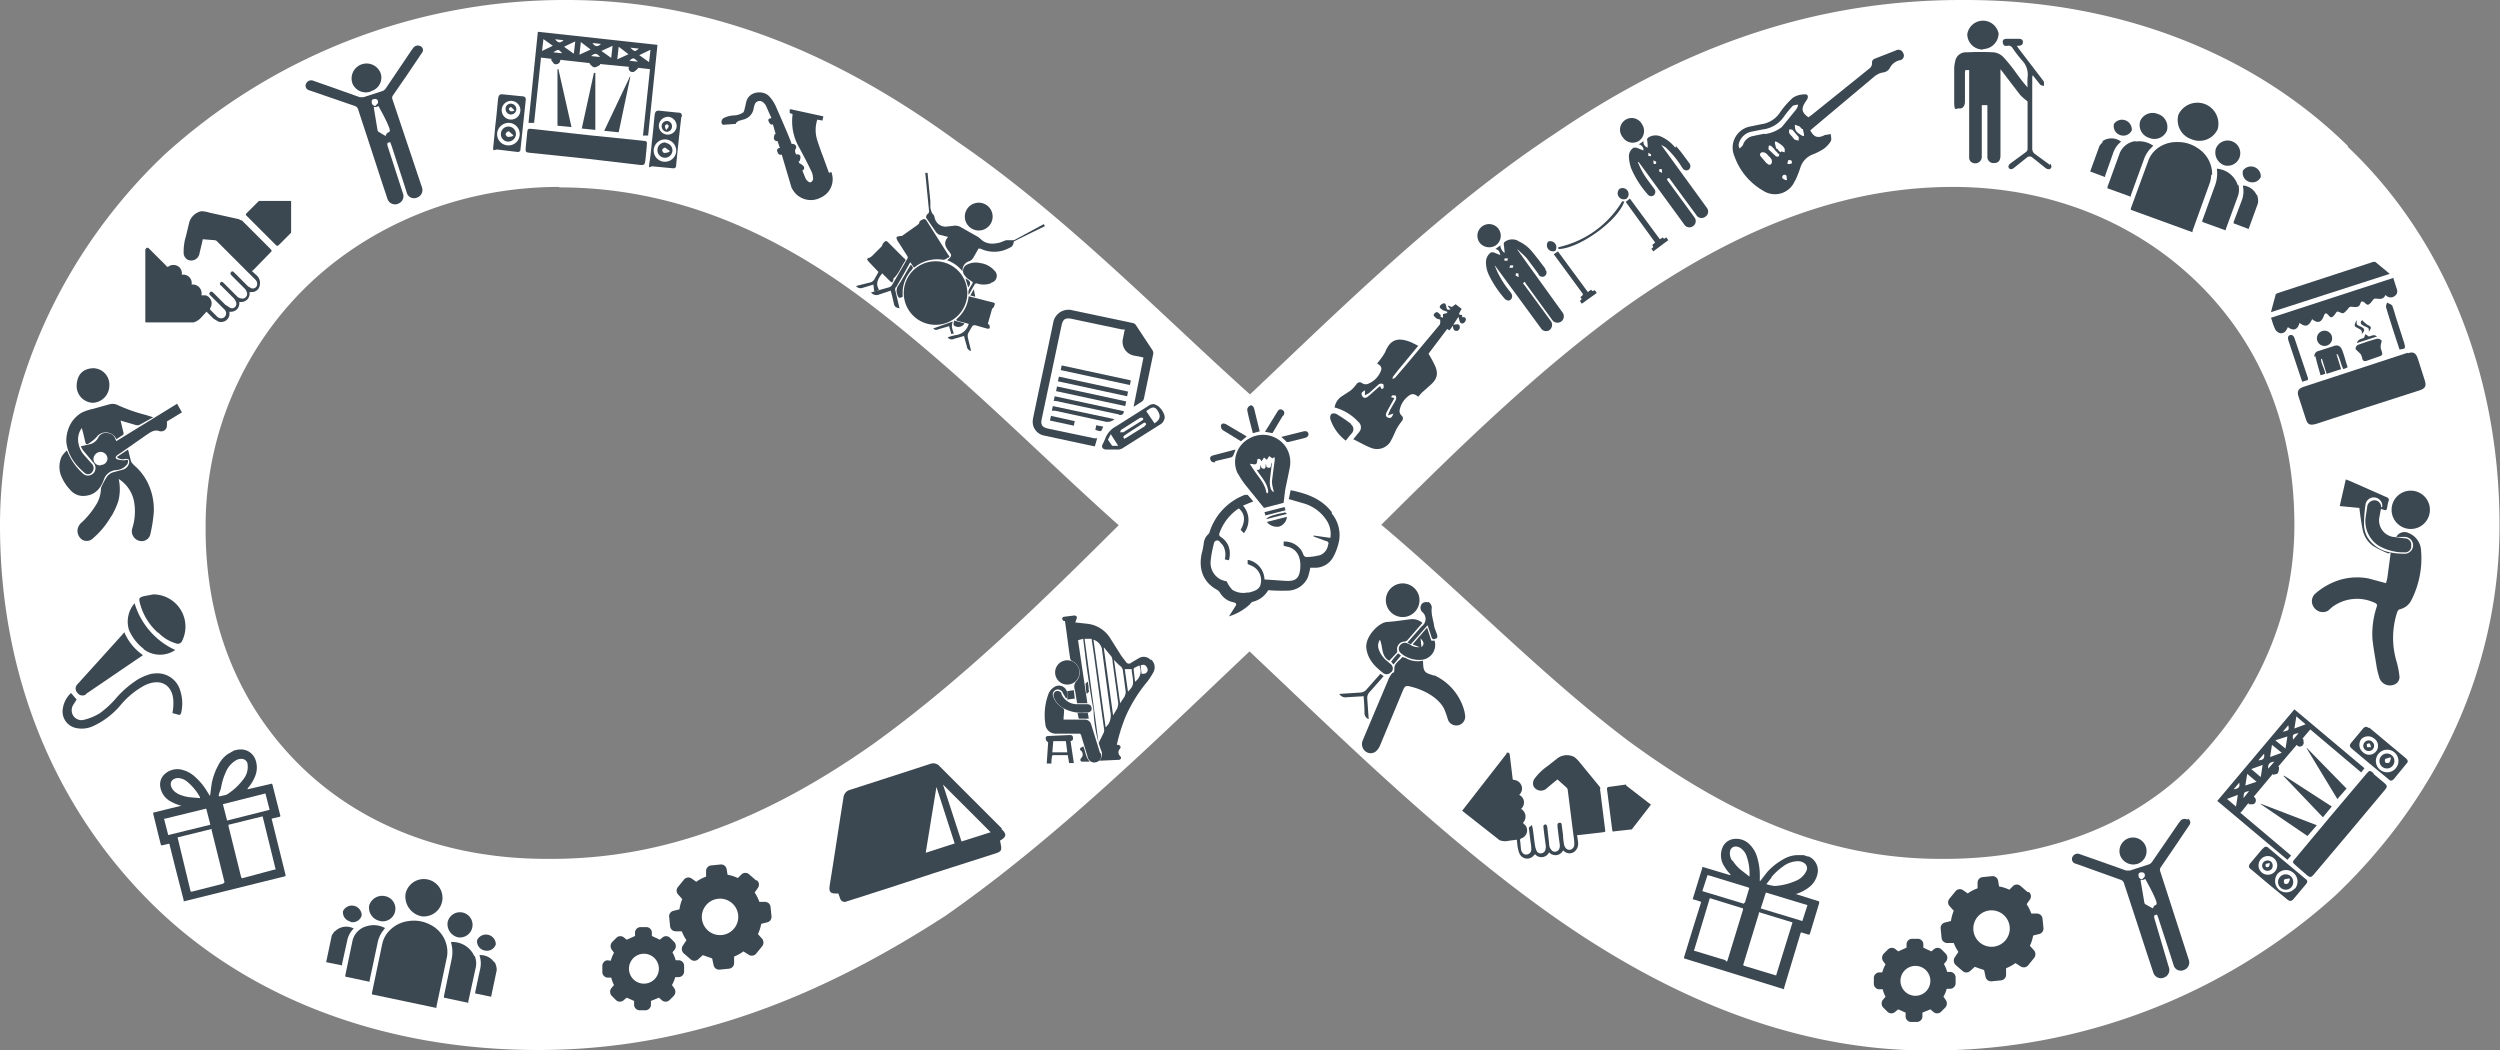 <svg xmlns="http://www.w3.org/2000/svg" xmlns:xlink="http://www.w3.org/1999/xlink" viewBox="0 0 535 224.7"><rect x="0" y="0" width="535" height="224.7" fill="#808080" stroke="none"/><defs><style>.cls-1{fill:none;}.cls-2{clip-path:url(#clip-path);}.cls-3{fill:#fff;}.cls-4{fill:#3b4751;}</style><clipPath id="clip-path" transform="translate(0 0)"><rect class="cls-1" width="535" height="224.7"/></clipPath></defs><title>infinity</title><g id="Слой_2" data-name="Слой 2"><g id="Слой_1-2" data-name="Слой 1"><g class="cls-2"><path class="cls-3" d="M119.7,40.1c25.5,0,47.5,10.4,66.9,25.3s35.2,31.3,52.8,47c-15.8,15.7-33.4,33.1-52.8,47-21.1,14.8-43.1,24.4-68.6,24.4H117c-21.1,0-39.6-7-52.8-20S44,133.3,44,113.2v-.9A71.6,71.6,0,0,1,65.1,61.8c13.2-13.1,32.6-21.8,54.6-21.8M415.3,183.8c-25.5,0-46.7-10.5-66.9-25.3-18.5-14-35.2-31.4-52.8-46.2,15.8-15.7,33.4-33.1,52.8-47,21.1-14.8,44-25.3,69.5-25.3,21.1,0,39.6,7.8,52.8,20.9S491,91.5,491,112.4c0,19.2-7.9,36.6-21.1,50.5s-32.6,20.9-53.7,20.9ZM502.5,31.3C482.2,11.3,453.2,0,420.6,0h-.9c-33.4,0-61.6,11.3-87.1,28.7-23.8,15.7-44.9,36.6-65.1,55.7-19.4-17.4-39.6-38.3-62.5-54C181.3,13.1,154,0,121.4,0A127.3,127.3,0,0,0,35.2,33.1C14.1,53.1,0,81.9,0,112.4c0,33.1,12.3,61,32.5,81s49.3,31.3,82.7,31.3,61.6-12.2,87.1-28.7c23.8-16.6,44.9-37.5,65.1-56.6,19.4,18.3,39.6,38.3,62.5,54.9s51,30.5,82.7,30.5h.9a128.9,128.9,0,0,0,86.2-33.1c22-20.9,35.2-48.8,35.2-79.3,0-33.1-12.3-61.9-32.5-81" transform="translate(0 0)"/><path class="cls-4" d="M71.7,199.2a6.5,6.5,0,0,0-.7,1l-1.2,5.7,3.4.7v-.3l1.1-5a5,5,0,0,1,1.2-2.4l.2-.2a3.4,3.4,0,0,0-4,.6" transform="translate(0 0)"/><path class="cls-4" d="M105.8,206a3.5,3.5,0,0,0-3.2-1.6h0a5.5,5.5,0,0,1,.1,3.2l-1,4.7v.3l3.4.7,1.2-5.7a3.6,3.6,0,0,0-.5-1.8" transform="translate(0 0)"/><path class="cls-4" d="M95.7,203a6.6,6.6,0,0,0-3.8-5.2,7.4,7.4,0,0,0-4.4-.7,6.8,6.8,0,0,0-3.9,1.8,5.8,5.8,0,0,0-1.8,3.1l-2.2,10.5v.3l13.8,2.9v-.3L95.6,205a5.9,5.9,0,0,0,.1-2" transform="translate(0 0)"/><path class="cls-4" d="M101.5,204.6a5.1,5.1,0,0,0-5-3h0a7.5,7.5,0,0,1,.1,3.9L95,213.2v.3l5.2,1.1v-.2l1.6-7.3a4.2,4.2,0,0,0-.2-2.5" transform="translate(0 0)"/><path class="cls-4" d="M78.5,198.2a4.2,4.2,0,0,0-3.1,3.3l-1.5,7.2v.3l5.2,1.1v-.3l1.7-8a6.4,6.4,0,0,1,1-2.4l.6-.8a5.1,5.1,0,0,0-3.9-.4" transform="translate(0 0)"/><path class="cls-4" d="M90.3,196.1a4,4,0,1,0-3.5-4.9,4.3,4.3,0,0,0,3.5,4.9" transform="translate(0 0)"/><path class="cls-4" d="M98.1,200.6a2.7,2.7,0,1,0-2.3-3.3,2.9,2.9,0,0,0,2.3,3.3" transform="translate(0 0)"/><path class="cls-4" d="M81.3,197.1a2.7,2.7,0,1,0,1.2-5.3,2.9,2.9,0,0,0-3.5,2,2.9,2.9,0,0,0,2.4,3.3" transform="translate(0 0)"/><path class="cls-4" d="M75,197.3a2,2,0,0,0,2.4-1.4,2.1,2.1,0,0,0-4-.9,2,2,0,0,0,1.6,2.2" transform="translate(0 0)"/><path class="cls-4" d="M103.7,203.4a2,2,0,0,0,2.4-1.3,2.1,2.1,0,0,0-4-.9,2,2,0,0,0,1.6,2.2" transform="translate(0 0)"/><path class="cls-4" d="M450.1,30.3a6.5,6.5,0,0,0-.8.9l-2,5.5,3.2,1.2v-.3l1.7-4.8a5,5,0,0,1,1.5-2.3l.2-.2a3.4,3.4,0,0,0-4.1,0" transform="translate(0 0)"/><path class="cls-4" d="M482.9,41.7a3.5,3.5,0,0,0-2.9-2,1.1,1.1,0,0,0,0,.2,5.5,5.5,0,0,1-.3,3.1L478,47.5v.3l3.2,1.2,2-5.5a3.6,3.6,0,0,0-.2-1.8" transform="translate(0 0)"/><path class="cls-4" d="M473.4,37.4a6.6,6.6,0,0,0-3.1-5.7,7.4,7.4,0,0,0-4.3-1.3,6.8,6.8,0,0,0-4.1,1.2,5.8,5.8,0,0,0-2.2,2.9l-3.7,10.1v.3l13.2,4.8v-.3l3.6-10a6,6,0,0,0,.4-2" transform="translate(0 0)"/><path class="cls-4" d="M478.9,39.7a5.1,5.1,0,0,0-4.5-3.6h0a7.5,7.5,0,0,1-.5,3.9l-2.6,7.2v.3l5,1.8v-.2l2.6-7.1a4.2,4.2,0,0,0,.1-2.5" transform="translate(0 0)"/><path class="cls-4" d="M457,30.2a4.2,4.2,0,0,0-3.5,2.9L451,40v.3l5,1.8v-.3l2.8-7.7a6.4,6.4,0,0,1,1.3-2.2l.7-.7a5.1,5.1,0,0,0-3.8-.9" transform="translate(0 0)"/><path class="cls-4" d="M469,29.8a4.3,4.3,0,0,0,5.6-2.2,4.5,4.5,0,0,0-8.4-3.1,4.3,4.3,0,0,0,2.8,5.3" transform="translate(0 0)"/><path class="cls-4" d="M476.1,35.4a2.7,2.7,0,1,0-1.9-3.6,2.9,2.9,0,0,0,1.9,3.6" transform="translate(0 0)"/><path class="cls-4" d="M459.9,29.5a2.9,2.9,0,0,0,3.8-1.5,2.9,2.9,0,0,0-1.9-3.6,2.9,2.9,0,0,0-3.8,1.5,2.9,2.9,0,0,0,1.9,3.6" transform="translate(0 0)"/><path class="cls-4" d="M453.7,28.9a2,2,0,0,0,2.5-1,2.1,2.1,0,0,0-3.8-1.4,2,2,0,0,0,1.3,2.4" transform="translate(0 0)"/><path class="cls-4" d="M481.3,38.9a2,2,0,0,0,2.5-1,2.1,2.1,0,0,0-3.8-1.4,2,2,0,0,0,1.3,2.4" transform="translate(0 0)"/><path class="cls-4" d="M461,193.8l-.3.6-1.6-.9a.5.5,0,0,1-.2-.3l-.8-4.7v-.2h.5l.5-.2c.8,1.5,1.6,2.9,2.2,4.4s-.2,1-.4,1.5m-2.8-7.3c.5-.1.9.1.9.6s-.3.5-.5.8-.8-.3-.8-.4-.3-.9.4-1m10-11.3a1.2,1.2,0,0,0-1.6.4l-.3.4-5.7,8.3a1.5,1.5,0,0,1-.7.5l-4,1.3h-.8l-5.9-2.1-4-1.4a1.2,1.2,0,0,0-1.6.6,1,1,0,0,0,.6,1.4l.6.2,9.2,3.3a1.1,1.1,0,0,1,.6.6l2.2,6.7,3,9.2,1.1,3.3a1.7,1.7,0,0,0,2.5,1,1.7,1.7,0,0,0,.8-2.2L461,196.4v-.5l.6-.2.3.8,2.8,8.6.5,1.6a1.6,1.6,0,0,0,2.1.9,1.7,1.7,0,0,0,1.1-2.2l-6.1-18.9a.9.9,0,0,1,.1-.9l2.8-4.1,3.3-4.9a.9.9,0,0,0-.3-1.4" transform="translate(0 0)"/><path class="cls-4" d="M457.6,184.8a2.9,2.9,0,1,0-3.9-1.8,3,3,0,0,0,3.9,1.8" transform="translate(0 0)"/><path class="cls-4" d="M82.8,28.5l-.3.6-1.5-.9a.5.5,0,0,1-.2-.3L80,23.1v-.2h.5l.5-.2c.8,1.5,1.6,2.9,2.2,4.4s-.2,1-.4,1.5M80,21.2c.5-.1.9.1.9.6s-.3.5-.5.8-.8-.3-.8-.4-.3-.9.4-1M90,9.9a1.2,1.2,0,0,0-1.6.4l-.3.4L82.5,19a1.5,1.5,0,0,1-.7.5l-4,1.3h-.8l-5.9-2.1-4-1.4a1.2,1.2,0,0,0-1.6.6,1,1,0,0,0,.6,1.4l.6.2L76,22.7a1.1,1.1,0,0,1,.6.6L78.8,30l3,9.2,1.1,3.3a1.7,1.7,0,0,0,2.5,1,1.7,1.7,0,0,0,.8-2.2L82.9,31.1v-.5l.6-.2.3.8,2.8,8.6.5,1.6a1.6,1.6,0,0,0,2.1.9,1.7,1.7,0,0,0,1.1-2.2L84,21.3a.9.9,0,0,1,.1-.9L87,16.2l3.3-4.9A.9.9,0,0,0,90,9.9" transform="translate(0 0)"/><path class="cls-4" d="M79.4,19.5a3,3,0,0,0,2.1-3.7,3.2,3.2,0,0,0-6.1,2,3.1,3.1,0,0,0,3.9,1.8" transform="translate(0 0)"/><path class="cls-4" d="M154.4,200.1a3.9,3.9,0,0,1-4.2-3.6,3.9,3.9,0,1,1,4.2,3.6m7.4-11.7-1.5-1.3a1.2,1.2,0,0,0-1.6,0l-.8.8a8.5,8.5,0,0,0-2.2-.7l-.2-1.2a1.2,1.2,0,0,0-1.3-1l-2,.2a1.2,1.2,0,0,0-1.1,1.2v1.2a8.6,8.6,0,0,0-2.1,1.1l-1-.7a1.2,1.2,0,0,0-1.6.2l-1.3,1.6a1.2,1.2,0,0,0,0,1.6l.9,1a9.4,9.4,0,0,0-.6,2.2l-1.2.3a1.2,1.2,0,0,0-1,1.3l.2,2a1.2,1.2,0,0,0,1.2,1.1h1.3a9.2,9.2,0,0,0,1,1.9l-.8,1.2a1.3,1.3,0,0,0,.2,1.6l1.5,1.3a1.2,1.2,0,0,0,1.6,0l1-.9,2,.7.3,1.4a1.2,1.2,0,0,0,1.3,1l2-.2a1.2,1.2,0,0,0,1.1-1.2v-1.4a9,9,0,0,0,2-1.1l1.1.7a1.2,1.2,0,0,0,1.6-.2l1.3-1.6a1.3,1.3,0,0,0,0-1.6l-.9-1a9,9,0,0,0,.7-2.2l1.2-.3a1.2,1.2,0,0,0,1-1.3l-.2-2a1.2,1.2,0,0,0-1.2-1.1h-1.2a9,9,0,0,0-1-2l.7-1a1.2,1.2,0,0,0-.2-1.6" transform="translate(0 0)"/><path class="cls-4" d="M137.8,204.1a3.2,3.2,0,1,1-3.2,3.2,3.2,3.2,0,0,1,3.2-3.2m-7.8,1.4a1.2,1.2,0,0,0-1.1,1.2V208a1.2,1.2,0,0,0,1,1.2h.9a7.2,7.2,0,0,0,.6,1.6l-.6.7a1.3,1.3,0,0,0,.1,1.6l.9.9a1.2,1.2,0,0,0,1.6.1l.7-.6,1.6.7v.9a1.2,1.2,0,0,0,1.2,1.1h1.2a1.2,1.2,0,0,0,1.2-1.1v-.9l1.7-.7.7.6a1.2,1.2,0,0,0,1.6-.1l.9-.9a1.3,1.3,0,0,0,.1-1.6l-.5-.7a7.3,7.3,0,0,0,.7-1.7h.8a1.2,1.2,0,0,0,1.1-1.2v-1.2a1.2,1.2,0,0,0-1-1.2h-.8a7.5,7.5,0,0,0-.7-1.7l.5-.6a1.3,1.3,0,0,0-.1-1.6l-.9-.9a1.2,1.2,0,0,0-1.6-.1l-.6.5-1.7-.8v-.8a1.2,1.2,0,0,0-1.2-1.1h-1.2a1.2,1.2,0,0,0-1.2,1.1v.8l-1.8.8-.6-.5a1.2,1.2,0,0,0-1.6.1l-.9.9a1.3,1.3,0,0,0-.1,1.6l.5.7a7.2,7.2,0,0,0-.7,1.7Z" transform="translate(0 0)"/><path class="cls-4" d="M426.5,202.6a3.9,3.9,0,0,1-4.2-3.6,3.9,3.9,0,1,1,4.2,3.6m7.4-11.7-1.5-1.3a1.2,1.2,0,0,0-1.6,0l-.8.8a8.5,8.5,0,0,0-2.2-.7l-.2-1.2a1.2,1.2,0,0,0-1.3-1l-2,.2a1.2,1.2,0,0,0-1.1,1.2v1.2a8.6,8.6,0,0,0-2.1,1.1l-1-.7a1.2,1.2,0,0,0-1.6.2l-1.3,1.6a1.2,1.2,0,0,0,0,1.6l.9,1a9.4,9.4,0,0,0-.6,2.2l-1.2.3a1.2,1.2,0,0,0-1,1.3l.2,2a1.2,1.2,0,0,0,1.2,1.1h1.4a9.2,9.2,0,0,0,1,1.9l-.8,1.2a1.3,1.3,0,0,0,.2,1.6l1.5,1.3a1.2,1.2,0,0,0,1.6,0l1-.9,2,.7.3,1.4a1.2,1.2,0,0,0,1.3,1l2-.2a1.2,1.2,0,0,0,1.1-1.2v-1.4a9,9,0,0,0,2-1.1l1.1.7a1.2,1.2,0,0,0,1.6-.2l1.3-1.6a1.3,1.3,0,0,0,0-1.6l-.9-1a9,9,0,0,0,.7-2.2l1.2-.3a1.2,1.2,0,0,0,1-1.3l-.2-2a1.2,1.2,0,0,0-1.2-1.1h-1.2a9,9,0,0,0-1-2l.7-1a1.2,1.2,0,0,0-.2-1.6" transform="translate(0 0)"/><path class="cls-4" d="M409.9,206.7a3.2,3.2,0,1,1-3.2,3.2,3.2,3.2,0,0,1,3.2-3.2m-7.8,1.4a1.2,1.2,0,0,0-1.1,1.2v1.2a1.2,1.2,0,0,0,1,1.2h.9a7.2,7.2,0,0,0,.6,1.6l-.6.7a1.3,1.3,0,0,0,.1,1.6l.9.9a1.2,1.2,0,0,0,1.6.1l.7-.6,1.6.7v.9a1.2,1.2,0,0,0,1.2,1.1h1.2a1.2,1.2,0,0,0,1.2-1.1v-.9l1.7-.7.7.6a1.2,1.2,0,0,0,1.6-.1l.9-.9a1.3,1.3,0,0,0,.1-1.6l-.5-.7a7.3,7.3,0,0,0,.7-1.7h.8a1.2,1.2,0,0,0,1.1-1.2v-1.2a1.2,1.2,0,0,0-1-1.2h-.8a7.5,7.5,0,0,0-.7-1.7l.5-.6a1.3,1.3,0,0,0-.1-1.6l-.9-.9a1.2,1.2,0,0,0-1.6-.1l-.6.5-1.7-.8V202a1.2,1.2,0,0,0-1.2-1.1h-1.2a1.2,1.2,0,0,0-1.2,1.1v.8l-1.8.8-.6-.5a1.2,1.2,0,0,0-1.6.1l-.9.9a1.3,1.3,0,0,0-.1,1.6l.5.7a7.2,7.2,0,0,0-.7,1.7Z" transform="translate(0 0)"/><path class="cls-4" d="M285,109.6c-2.2-2.9-5.4-4-8.8-4.7l-.4,1.9,3.1.9a8.7,8.7,0,0,1,5.2,4,5.3,5.3,0,0,1,.6,3.4l-3.6-.5v.2l2.7,1a.5.5,0,0,1,.4.8,2.7,2.7,0,0,1-1.7,2.2,13.3,13.3,0,0,1-2.6.4c-.6.1-.9-.2-1.1-.8a3.7,3.7,0,0,0-1-1.4,4.2,4.2,0,0,0-3.1-1.1v.9l1.2.3c2.1.7,2.6,2.9,2.3,5s-1.5,2.3-3.2,2.2l-4.4-.3a4.4,4.4,0,0,0-3.6-4.2v.9l.9.4a3.4,3.4,0,0,1,1.9,3.8c-.2,1.3-1.4,1.6-2.5,1.9h-.4a4.3,4.3,0,0,1-3.2-.6,7,7,0,0,1-1.2-1.8,5.3,5.3,0,0,1-1.3-.4,4,4,0,0,1-2.1-4.1c.1-1.2.4-2.5.7-3.7a.7.7,0,0,1,1.1-.4l.8.9a3.9,3.9,0,0,1,.4,3l.9.2c.5-2.1,0-3.9-1.9-5.1a.6.6,0,0,1-.2-.5,10.5,10.5,0,0,1,4.2-5.5c1.3,1.1,1.5,2.6.4,4.6l.3.3.4.4a4.6,4.6,0,0,0-.2-5.9l2.2-.9-1.2-1.4h-.6a12.6,12.6,0,0,0-7.5,7.8,1.4,1.4,0,0,1-.3.6,3,3,0,0,0-1,2c-.1.7-.2,1.3-.4,2-.8,3.5.3,6.4,3.4,8l.4.4a4.3,4.3,0,0,0,3,2.2c.5.1.7.4.4.8l-1.4,2.2a11.5,11.5,0,0,0,4.5-2.6,1.6,1.6,0,0,1,.5-.5,5.2,5.2,0,0,0,3.4-2.5,38.9,38.9,0,0,0,4,.1,4.8,4.8,0,0,0,4.5-2.9,15.3,15.3,0,0,0,.5-2h1.2a4.4,4.4,0,0,0,3.6-2.1,11.9,11.9,0,0,0,1.4-3.9,7.2,7.2,0,0,0-1.6-5.6" transform="translate(0 0)"/><path class="cls-4" d="M267.6,99.3h.4c.4.1.9.2,1-.4s0-.7.4-.7.4.4.6.5l.5-.8.6.5.5-.8.7.5.4-.3a1.7,1.7,0,0,1,.1.6c-.2,1.5-.4,3-.6,4.6a5.5,5.5,0,0,0,.2,1.4l.2.9c-.7-.2-1-1.5-.8-3l.4-3.3c-.4.4,0,1.2-.7,1.1s-.4-.4-.6-.7.2,1-.5.9-.4-.4-.6-.7.2,1.3-.9.9c1,1.6,2.4,2.9,2.5,4.8l-.2.3-.2-.2c-.3-1.9-1.6-3.2-2.6-4.7l-.8-1.2a1.2,1.2,0,0,1-.1-.4m-2.6,2.2a16.9,16.9,0,0,0,1.8,2.7l3.8,4.7,4.2-1.1c.1-.9.2-1.7.3-2.5s.7-3.3,1-5a6,6,0,0,0-.8-4.4,5.9,5.9,0,0,0-7.8-1.9,5.7,5.7,0,0,0-2.5,7.6" transform="translate(0 0)"/><path class="cls-4" d="M269.6,92.4l-1.2-4.9c-.1-.4-.4-.9-.9-.7a1.1,1.1,0,0,0-.6.9c.3,1.7.8,3.3,1.2,5l1.5-.4" transform="translate(0 0)"/><path class="cls-4" d="M274.6,89c.3-.4.4-1-.2-1.3s-.9.1-1.1.5l-1.9,3.1-.7,1.1,1.6.3,2.2-3.7" transform="translate(0 0)"/><path class="cls-4" d="M265.6,94.4l1.2-1-4.4-2.6c-.4-.2-.9-.3-1.1.2a1.2,1.2,0,0,0,.3,1l3.9,2.4" transform="translate(0 0)"/><path class="cls-4" d="M275.3,94.6h.4l3.6-.9c.4-.1.8-.4.7-.9s-.6-.6-1-.5l-4.8,1.2,1.1,1" transform="translate(0 0)"/><path class="cls-4" d="M260,98.7l3.4-.8a.9.9,0,0,0,.5-.4,13.9,13.9,0,0,0,.5-1.3l-4.6,1.2c-.4.1-1,.3-.8.9s.6.7,1.1.6" transform="translate(0 0)"/><path class="cls-4" d="M273.7,112.7a2.4,2.4,0,0,0,1.7-2.1l-4.3,1.1a2.8,2.8,0,0,0,2.6,1" transform="translate(0 0)"/><path class="cls-4" d="M274.9,108.5l-4.3,1.1.2.7,4.3-1.1-.2-.7" transform="translate(0 0)"/><path class="cls-4" d="M274.9,109.7c-1.9.3-3.8.9-3.9,1.4l4.3-1.1v-.2l-.5-.2" transform="translate(0 0)"/><path class="cls-4" d="M28.6,99.4a1.5,1.5,0,0,1-.6-.8l-.6-2.4L25,97.8a1.8,1.8,0,0,0,1.8.4c.2,0,.6,0,.7.1a1.3,1.3,0,0,1,.1.9,1.9,1.9,0,0,1-1.3,1.3l-2.2.6a2.7,2.7,0,0,0-1.2.9,17.2,17.2,0,0,0-1.2,2.2,1.4,1.4,0,0,0-.1.5,7,7,0,0,1-.9,3.1,18.5,18.5,0,0,1-3.1,3.9,2.6,2.6,0,0,0-1,1.6,2.3,2.3,0,0,0,1,2.2,1.9,1.9,0,0,0,2.3-.3,17.9,17.9,0,0,0,3.7-4.4l.4-.6a16.7,16.7,0,0,0,1.3-2.9,10.1,10.1,0,0,0,.1-4.8,7.3,7.3,0,0,1,3.3,4.9,12,12,0,0,1-.4,5.7,2.1,2.1,0,0,0,1.4,2.6,1.9,1.9,0,0,0,2.5-1.5,31.6,31.6,0,0,0,.7-4.5,12.9,12.9,0,0,0-1.2-6.2,11.6,11.6,0,0,0-3.2-4.1" transform="translate(0 0)"/><path class="cls-4" d="M21.5,99.6a1.4,1.4,0,0,1-1.5-1.4,1.6,1.6,0,0,1,1.5-1.5A1.5,1.5,0,0,1,23,98.1a1.4,1.4,0,0,1-1.4,1.4M38.9,88.2l-1-1.8-13,8-.2-.4a1.8,1.8,0,0,0-1.6-1.3,1.8,1.8,0,0,0-2,.8A2.9,2.9,0,0,1,19.5,95l-2.2.5a4.9,4.9,0,0,0,.5.9l2.1,2.5a1.7,1.7,0,0,1,.5,1.6,1.6,1.6,0,0,1-2.7.8,12.9,12.9,0,0,1-3.2-4.5l-.2-.4a6.8,6.8,0,0,0-1.1,1.3,5.3,5.3,0,0,0-.2,3.9,9.4,9.4,0,0,0,2,3.2,3.6,3.6,0,0,0,3.3,1.3c2-.2,3.2-1.5,3.9-3.4a3,3,0,0,1,2.6-2.1,3.2,3.2,0,0,0,2.3-1.1,1.2,1.2,0,0,0,.3-.9c-.1-.4-.5-.1-.8-.1a4.9,4.9,0,0,1-1.5-.2c-.5-.2-.4-.6,0-.9l.9-.6,5.3-3.7c.9-.6,1.8-1.3,2.9-.8h.2a1.2,1.2,0,0,0,1.3-1,4.8,4.8,0,0,0,0-1.1l3.3-2" transform="translate(0 0)"/><path class="cls-4" d="M18.1,101.2a1.1,1.1,0,0,0,1.7-.3,1.3,1.3,0,0,0-.2-1.7l-1.5-1.7a5.1,5.1,0,0,1-1.3-2.6,4.1,4.1,0,0,1,.7-3.3c.3,1,.5,1.9.7,2.8s.4.7.8.5a8.3,8.3,0,0,0,1.7-1.4,2.4,2.4,0,0,1,2.8-.8,2.4,2.4,0,0,1,1.4,1.3l1.2-.8a.5.5,0,0,0,.3-.7c-.2-.8-.4-1.7-.6-2.5l3.4,1h.5l3.1-1.7-1.6-.5A35,35,0,0,1,25,86.6a2.5,2.5,0,0,0-1.5-.1l-3.6,1a10.1,10.1,0,0,0-2.4.8,6.5,6.5,0,0,0-3,3.9,7,7,0,0,0-.3,2.4c.3,2.8,1.9,4.9,3.9,6.6" transform="translate(0 0)"/><path class="cls-4" d="M19.8,86.2a3.7,3.7,0,0,0,3.6-3.7,3.5,3.5,0,0,0-3.5-3.7c-2.2.1-3.4,1.4-3.5,3.7a3.6,3.6,0,0,0,3.5,3.7" transform="translate(0 0)"/><path class="cls-4" d="M495.4,127.1a14.5,14.5,0,0,1,5-2.9,12.9,12.9,0,0,1,6.5-.4l3.7,1a8.6,8.6,0,0,0,.3-1.2c.2-1.5.4-3,.6-4.5s-.1-.5-.5-.7a20,20,0,0,1-3.2-1.6,5.6,5.6,0,0,1-2.2-3.5c-.3-1.5-.5-3-.7-4.6l-4.2-.4,1.3-5.7.8.3,7.7,3.4c.6.2.9.5.6,1.1a5,5,0,0,0-.2,1c-.2.9-.2.9-1.1.6s0-.4,0-.6a1.8,1.8,0,0,0-3.6-.3,27.8,27.8,0,0,0-.3,3.8,5.8,5.8,0,0,0,.7,3,7,7,0,0,0,4.4,3.2,15.5,15.5,0,0,0,3.7.4,1.8,1.8,0,0,0-.2-3.6h-1.7a2,2,0,0,1,2.7-.8,4.2,4.2,0,0,1,2.6,3.6,19.7,19.7,0,0,1-2,10.6,3.7,3.7,0,0,1-2.6,2.1,1,1,0,0,0-.5.6,17.7,17.7,0,0,0-.1,10.7,18.8,18.8,0,0,1,.6,3.2,1.8,1.8,0,0,1-.6,1.3,2.4,2.4,0,0,1-3.7-1.1,20.6,20.6,0,0,1-.6-2.4c-.3-2-.7-4-.9-6a18.6,18.6,0,0,1,.9-6.8c.1-.3.2-.5-.2-.8a8.9,8.9,0,0,0-9.3.8l-.9.8a2.3,2.3,0,0,1-3-.7,2.2,2.2,0,0,1,.2-2.9" transform="translate(0 0)"/><path class="cls-4" d="M511.8,109.1a4.1,4.1,0,1,1,4.1,4.1,4.1,4.1,0,0,1-4.1-4.1" transform="translate(0 0)"/><path class="cls-4" d="M512.2,114.9l2.4.3a1.4,1.4,0,0,1,1.4,1.6,1.3,1.3,0,0,1-1.5,1.4,8.5,8.5,0,0,1-2.2-.2,10.6,10.6,0,0,1-3.4-1.3,6.3,6.3,0,0,1-2.7-5.6c.1-.9.3-1.9.4-2.8a1.6,1.6,0,0,1,1.9-1.2,1.5,1.5,0,0,1,1,1.9c-.1.5-.2,1.1-.3,1.6a3.6,3.6,0,0,0,2.9,4.3" transform="translate(0 0)"/><path class="cls-4" d="M342.5,168.8a1.3,1.3,0,0,0-.3-.6l-4.1-5a6.5,6.5,0,0,0-1.2-1.2,3.4,3.4,0,0,0-3.5.2l-2.3,1.8a11.5,11.5,0,0,0-2.6,2.5,1.7,1.7,0,0,0-.3,1.8,1.8,1.8,0,0,0,2.8.4l1.3-1.1,1-.8,1.9,1.7a.8.8,0,0,1,.3.6l1.2,9.5c.1.6.2,1.3.2,2a1.2,1.2,0,0,1-.7,1.2,1,1,0,0,1-1.2-.4,1.7,1.7,0,0,1-.3-.7c-.1-.6-.2-1.3-.2-1.9l-.3-2.3c0-.4-.3-.5-.6-.4s-.3.3-.3.6.3,2.7.5,4.1a1.9,1.9,0,0,1-.1.8,1,1,0,0,1-1.5.5,2.1,2.1,0,0,1-.6-.9,3.5,3.5,0,0,1-.1-.8l-.4-3.5c-.1-.4-.3-.6-.6-.4s-.2.3-.2.5.3,2.6.5,4a2.4,2.4,0,0,1-.1.9,1,1,0,0,1-.8.7.9.9,0,0,1-1-.4,4.2,4.2,0,0,1-.4-1.2c-.2-1.2-.3-2.5-.5-3.7s-.3-.5-.6-.4a.4.4,0,0,0-.2.5l.3,2.5c.1.6.2,1.2.2,1.8a1.1,1.1,0,0,1-1.5,1.1,1.3,1.3,0,0,1-.7-1.1c-.1-.6-.1-1.2-.2-1.8a.4.4,0,0,1,.3-.5,1.8,1.8,0,0,0,.9-2.7l-.6-.6a1.9,1.9,0,0,0-.4-3,1.8,1.8,0,0,0-.4-3,1.8,1.8,0,0,0,.6-1.6,1.9,1.9,0,0,0-1.7-1.6c-.2,0-.3-.1-.3-.3l-.6-5c-.1-.5-.2-.6-.7-.5v.2l-9.5,12.2,7.5,5.9.5.4a3.5,3.5,0,0,0,2.1.1l1.6-.2c.1.8.1,1.4.3,2.1a3.1,3.1,0,0,0,.4,1.1,1.8,1.8,0,0,0,2.7.4l.5-.5a1.8,1.8,0,0,0,3-.4,1.9,1.9,0,0,0,1.6.6,1.9,1.9,0,0,0,1.4-1l.4.3a1.7,1.7,0,0,0,2.2-.2,2.2,2.2,0,0,0,.6-1.9l-.2-1.5h.4l5.2-.6c.4-.1.5-.1.4-.5l-1.1-8.8" transform="translate(0 0)"/><path class="cls-4" d="M348,167.9h-.1l-3.6.5c-.3,0-.4.1-.4.5l1.1,8.6c.1.5.1.5.5.4l3.6-.4h.1l4.1-5.3-5.3-4.1" transform="translate(0 0)"/><path class="cls-4" d="M51.7,47.2l-.6-.3-6.3-1.4a6.6,6.6,0,0,0-1.7-.3,3.4,3.4,0,0,0-2.6,2.4l-.7,2.9a11.4,11.4,0,0,0-.5,3.5,1.7,1.7,0,0,0,.9,1.6,1.8,1.8,0,0,0,2.5-1.4l.4-1.7.3-1.3,2.5.2a.8.8,0,0,1,.6.3l6.8,6.8,1.4,1.4a1.2,1.2,0,0,1,.2,1.4,1,1,0,0,1-1.1.4l-.7-.4-1.3-1.3-1.7-1.7c-.3-.3-.5-.3-.7,0s0,.4.1.6l2.9,2.9a1.9,1.9,0,0,1,.4.7,1,1,0,0,1-.9,1.4,2.2,2.2,0,0,1-1-.3l-.6-.6-2.5-2.5c-.3-.3-.6-.2-.7.1s0,.4.2.5L50,63.8a2.4,2.4,0,0,1,.5.8,1,1,0,0,1-.2,1.1.9.9,0,0,1-1,.2l-1.1-.7-2.6-2.6c-.3-.3-.6-.2-.7,0a.4.4,0,0,0,.1.6l1.8,1.8,1.3,1.3a1.1,1.1,0,0,1-.5,1.8,1.3,1.3,0,0,1-1.2-.4l-1.3-1.3a.4.4,0,0,1-.1-.5,1.8,1.8,0,0,0-1-2.7h-.9A1.9,1.9,0,0,0,41,60.9a1.8,1.8,0,0,0-2.1-2.1,1.9,1.9,0,0,0-.5-1.6,1.9,1.9,0,0,0-2.3-.2.3.3,0,0,1-.5-.1L32,53.3c-.4-.4-.6-.4-.9.1V69H41.4a3.5,3.5,0,0,0,1.7-1.1l1.1-1.2,1.5,1.5,1,.6a1.8,1.8,0,0,0,2.4-1.4,5.1,5.1,0,0,0,0-.7,1.9,1.9,0,0,0,1.6-.5,1.9,1.9,0,0,0,.5-1.6,1.9,1.9,0,0,0,1.7-.5,1.9,1.9,0,0,0,.5-1.6H54a1.7,1.7,0,0,0,1.6-1.5A2.2,2.2,0,0,0,55,59L53.9,58l.3-.2L57.9,54c.3-.3.3-.3,0-.7l-6.2-6.2" transform="translate(0 0)"/><path class="cls-4" d="M55.5,43h-.1l-2.6,2.6c-.2.2-.3.4,0,.6l6.2,6.2c.3.3.3.3.7,0l2.6-2.6h0V43Z" transform="translate(0 0)"/><path class="cls-4" d="M224.2,91.7c-1.2-.3-1.5-.8-1.3-1.9l4.3-20.3c.3-1.2.8-1.5,2-1.3l10.9,2.3h.6l-.4,2a3,3,0,0,0,2.4,3.6l2,.4L242.6,87h.1l1.7-1.1a1.1,1.1,0,0,0,.4-.6q1-4.8,2-9.6a1.2,1.2,0,0,0-.2-.8l-3.5-5.3a1.1,1.1,0,0,0-.8-.5l-12.8-2.7a3.3,3.3,0,0,0-4.1,2.6c-1.4,6.8-2.9,13.6-4.3,20.4a4.3,4.3,0,0,0-.1,1,3,3,0,0,0,2.4,2.8l10.7,2.3h.2l.5-1.7h-.6l-10-2.1" transform="translate(0 0)"/><path class="cls-4" d="M247,90.5,245.3,88c1.2-1,1.8-1,2.3-.3s1.2,1.9-.6,2.9m-2,.6-4,2.5-.4.2-.2-.3a.4.4,0,0,1,.1-.3l.7-.5,3.4-2.2c.2-.1.4-.3.6,0s-.1.4-.2.5m-5.3,1.4c.1-.2.1-.4.2-.5l4.1-2.6h.5c.1,0,.1.2.2.3l-.3.3-4,2.5h-.6M238,95.4l-.9-1.3.6-1.2,1.6,2.5H238m9.1-8.9a1.8,1.8,0,0,0-1.4.4l-6.8,4.3a5,5,0,0,0-2.4,2.7,9.8,9.8,0,0,1-.5,1.1c-.4.7,0,1.2.8,1.2h2.7l.6-.2,8.4-5.3a2,2,0,0,0,.7-1.1c.3-.9-1-2.8-2-3" transform="translate(0 0)"/><path class="cls-4" d="M241,85.9l-14.8-3.2-.2,1,14.8,3.2.2-1" transform="translate(0 0)"/><path class="cls-4" d="M226.4,81.6l14.8,3.2.2-1-14.8-3.2-.2,1" transform="translate(0 0)"/><path class="cls-4" d="M242,81.4l-14.8-3.2-.2,1,14.8,3.2.2-1" transform="translate(0 0)"/><path class="cls-4" d="M239.5,88.8c.6.1,1-.2,1-.8l-14.8-3.2-.2,1h.4l13.6,2.9" transform="translate(0 0)"/><path class="cls-4" d="M238.5,89.7l-13.2-2.8-.2,1h.7l10.6,2.3a2.2,2.2,0,0,0,2.2-.6" transform="translate(0 0)"/><path class="cls-4" d="M229.9,90.1,224.9,89l-.2,1,5.1,1.1.2-1" transform="translate(0 0)"/><path class="cls-4" d="M234.4,92c1.5.4,1.1.5,1.7-.7l-1.5-.3-.2,1" transform="translate(0 0)"/><path class="cls-4" d="M385.7,197.1l-8.9-2.7,1.1-3.4,8.9,2.7-1.1,3.4m-5.5,11.6h-.3l-6.6-2c-.2-.1-.3-.1-.2-.4l3.3-10.8v-.3l7.2,2.2-3.5,11.3m-1-21a12.7,12.7,0,0,1,2.5-2.3,5.3,5.3,0,0,1,3.2-1.1,2.3,2.3,0,0,1,1.3.4,1.3,1.3,0,0,1,.4,1.8,4.2,4.2,0,0,1-2.2,2,13.2,13.2,0,0,1-4.5,1.1,8.3,8.3,0,0,1-1.8-.4l1.1-1.4m-5.9,5.4v.2l-8.9-2.7,1.1-3.4h.2l8.5,2.6c.2.1.3.1.2.3l-.9,3m-4.1,12.3-6.6-2h-.2l3.4-11.3,7.1,2.2v.3l-3.3,10.8c-.1.2-.1.3-.4.2m1.4-21.5a2.7,2.7,0,0,1-.5-1.8c.1-1.2,1.2-1.6,2.3-.9a3.4,3.4,0,0,1,1.3,1.8,11.4,11.4,0,0,1,.6,4.1v.2l-1.8-1.4a8.2,8.2,0,0,1-1.8-2m18.5,8.7h0l-5.1-1.6h.2a8.7,8.7,0,0,0,2.7-1.4,4.9,4.9,0,0,0,1.9-3.2,3.3,3.3,0,0,0-1.9-3.4h-.2l-.9-.3h-1.6a6.4,6.4,0,0,0-2.8.9,13.5,13.5,0,0,0-3.4,2.7l-1.4,1.8-.2.2v-1a13.2,13.2,0,0,0-.5-3.9,6.3,6.3,0,0,0-1.5-2.8,4,4,0,0,0-3.9-1.3,3,3,0,0,0-2.1,1.8,4.3,4.3,0,0,0,.4,4,9,9,0,0,0,1.3,1.7v.2l-6-1.8v.2l-2,6.5c-.1.2,0,.3.2.3l1.3.4c.2.1.3.1.2.3l-1.6,5.1-2,6.5v.3l21.4,6.6v-.3l3.5-11.6c.1-.3.1-.3.4-.2l1.3.4c.1,0,.2,0,.3-.1l2-6.6" transform="translate(0 0)"/><path class="cls-4" d="M57.7,173.3l-9.1,2.3-.9-3.5,9.1-2.3.9,3.5M59,186.1h-.3L52,187.9c-.2.1-.3,0-.4-.2l-2.7-10.9v-.3l7.3-1.8L59,186.1M47.3,168.6a12.8,12.8,0,0,1,1-3.3,5.3,5.3,0,0,1,2.2-2.6,2.3,2.3,0,0,1,1.3-.3,1.3,1.3,0,0,1,1.2,1.3,4.2,4.2,0,0,1-.8,2.9,13.2,13.2,0,0,1-3.3,3.2c-.5.4-1.1.4-1.8.6s.1-1.2.2-1.8M45,176.3v.2L36,178.7l-.9-3.5h.2l8.6-2.1c.2-.1.3,0,.3.2l.8,3.1m2.8,12.7-6.7,1.7h-.3L38,179.2l7.3-1.8v.3l2.7,10.9c.1.2,0,.3-.2.4M38,169.8a2.7,2.7,0,0,1-1.3-1.3c-.5-1.1.2-2,1.5-2a3.4,3.4,0,0,1,2,.9,11.4,11.4,0,0,1,2.6,3.2v.2l-2.3-.2a8.3,8.3,0,0,1-2.6-.8m20.3-2.1h0L53,168.9h0v-.2a8.7,8.7,0,0,0,1.6-2.6,4.9,4.9,0,0,0,0-3.7,3.3,3.3,0,0,0-3.4-2h-.2l-.9.2-1.4.8a6.4,6.4,0,0,0-1.9,2.2,13.5,13.5,0,0,0-1.5,4.1c-.1.7-.2,1.5-.3,2.3a1,1,0,0,1-.1.3l-.5-.8a13.1,13.1,0,0,0-2.5-3.1,6.3,6.3,0,0,0-2.7-1.6,4,4,0,0,0-4,.9,3,3,0,0,0-.9,2.7,4.3,4.3,0,0,0,2.4,3.2,9,9,0,0,0,2,.8h.2l-6.1,1.5v.3l1.6,6.5c.1.2.1.2.3.2l1.3-.3c.2-.1.3,0,.3.2l1.3,5.2,1.7,6.6v.3l21.8-5.4v-.3l-2.9-11.7c-.1-.3-.1-.3.3-.4l1.3-.3c.1,0,.2-.1.2-.2l-1.7-6.7" transform="translate(0 0)"/><path class="cls-4" d="M353.2,33.4h-.4c-.1-.1,0-.3-.1-.7l.6.3a.5.5,0,0,1-.1.5m.7,1.5c-.1-.1,0-.3-.1-.7l.6.3a.5.5,0,0,1-.1.5h-.4m1.8,1.9-.6-.3c-.1-.1,0-.3,0-.5h.5c.1.1,0,.3.1.7m2.8-5.3a7.9,7.9,0,0,0-2.9-2.3,2.8,2.8,0,0,0-2.8.1.6.6,0,0,0-.3.7c.1.5.1,1,.1,1.5a1.3,1.3,0,0,1-.9-1.4l-1,.7a1.2,1.2,0,0,1,1,1.3l-1.5-.6h-.6a2.2,2.2,0,0,0-1,2.1,8.4,8.4,0,0,0,.5,2.4,20.6,20.6,0,0,0,3.6,5.6.9.9,0,0,0,1.2.1,1,1,0,0,0,.1-1.4c-.8-1.1-1.7-2.2-2.4-3.4a21.4,21.4,0,0,1-1.1-2.3h.2l9.7,13.3a1.3,1.3,0,0,0,1.9.4,1.3,1.3,0,0,0,.3-1.9l-5.7-7.8-.2-.4.4-.2h.1l5.8,7.9a1.3,1.3,0,0,0,1.9.4,1.3,1.3,0,0,0,.3-2l-1-1.4-8.5-11.7-.2-.3.9.5a20.4,20.4,0,0,1,3.6,4.4c.4.6.9.7,1.4.4a1,1,0,0,0,.1-1.4c-.9-1.2-1.8-2.5-2.8-3.6" transform="translate(0 0)"/><path class="cls-4" d="M322.5,55.8H322a.5.5,0,0,1,0-.5h.7c-.1.3-.1.5-.2.6m2.5,3.4-.6-.3c-.1-.1,0-.3,0-.5h.5c.1.1,0,.3.1.7m-1.7-2.4h.5a.6.6,0,0,1-.1.5H323c.1-.3.2-.5.3-.6m1.5-5.2a2.7,2.7,0,0,0-2.7.2.6.6,0,0,0-.3.6c.1.5.1,1,.2,1.6s-1-.6-.9-1.4l-1.1.8c.8.1.9.7,1.1,1.3l-1.5-.6h-.5a2.5,2.5,0,0,0-1.1,2.1,6.3,6.3,0,0,0,.6,2.7,22.6,22.6,0,0,0,3.3,5c.4.5,1,.7,1.4.3s.4-.9,0-1.5a20.9,20.9,0,0,1-2.9-4.5l-.5-1.2h.1l.2.3,9.6,13.1a1.3,1.3,0,0,0,1.7.4,1.4,1.4,0,0,0,.3-2.1l-5.5-7.5-.4-.5.4-.3.3.5,5.6,7.7a1.3,1.3,0,1,0,2.2-1.6l-9.5-13.2-.2-.3h.1c.7.7,1.5,1.3,2.1,2.1s1.5,2,2.3,3.1a.9.9,0,1,0,1.5-.9v-.2c-.9-1.2-1.8-2.4-2.8-3.6a7.8,7.8,0,0,0-3-2.3" transform="translate(0 0)"/><path class="cls-4" d="M320.1,52.5a2.5,2.5,0,1,0-3.4-.5,2.6,2.6,0,0,0,3.4.5" transform="translate(0 0)"/><path class="cls-4" d="M350.8,30.1a2.6,2.6,0,0,0,.6-3.5,2.5,2.5,0,1,0-4.1,2.8,2.5,2.5,0,0,0,3.5.7" transform="translate(0 0)"/><path class="cls-4" d="M355.9,50.8l-.7.4-6.4-8.7-.9.7,6.3,8.7-.6.5.2.5-.4.3.4.6,3.2-2.4-.4-.6-.5.3-.4-.4" transform="translate(0 0)"/><path class="cls-4" d="M340.5,62l-.7.5-6.4-8.7-.9.6h0l5.8,7.9c.6.8.6.7-.1,1.3h0l.3.4-.4.4.4.6,3.2-2.3-.4-.6-.5.2-.4-.4" transform="translate(0 0)"/><path class="cls-4" d="M347.2,43a21.3,21.3,0,0,1-13.7,9.9v.4c4.5-.1,12.8-6.1,14.1-10.2h-.4" transform="translate(0 0)"/><path class="cls-4" d="M348.1,42.5a1.3,1.3,0,0,0-1.5-2.1,1.3,1.3,0,0,0,1.5,2.1" transform="translate(0 0)"/><path class="cls-4" d="M332.8,53.7a1.3,1.3,0,0,0-1.5-2,1.3,1.3,0,0,0,1.5,2" transform="translate(0 0)"/><path class="cls-4" d="M116.2,8.3l2.1,1.5-2.3,1.1.3-2.6m4,3.1-1.9-.2c1.1-.7,1.1-.7,1.9.2m.3-2.8c-.7.7-1.2.6-1.8-.2l1.8.2m2.5.3-.3,2.6L120.7,10,123,8.9m1.3.1,2.1,1.6L124,11.7l.3-2.7m4.1,3.2-1.9-.2c.8-.7,1.3-.6,1.9.2m.2-2.8c-.7.7-1.3.6-1.8-.2l1.8.2m2.5.3-.3,2.7-2.1-1.5,2.4-1.1m1.3.2,2.1,1.6-2.4,1.1.3-2.7m4.3.4c-.8.7-.9.7-1.8-.2l1.8.2m-2,2.6c.8-.7.9-.7,1.8.2l-1.8-.2m4.5-2.3-.3,2.6-2.1-1.5,2.3-1.1m-23.5,1.6,2.5.3-.2.2c.3.3.5.8.8.9a.9.9,0,0,0,1.2-.9l6.3.7v.2c.3.2.6.7,1,.7s.8-.3,1.2-.5v-.2l6.2.6a.8.8,0,0,0,.9,1.1c.3,0,.7-.5,1-.7v-.2l2.6.3-1.5,14.2h1.1l2-19.4L115.1,6.8l-2,19.5h1.2l1.5-14.2" transform="translate(0 0)"/><path class="cls-4" d="M138.4,31.3c.1-1.1.1-1.1-1-1.2l-11.7-1.2L114,27.6c-1.1-.1-1.1-.1-1.2,1s-.2,2-.3,3,.1,1,.9,1.1l12.5,1.3L137,35.3c.8.1,1-.1,1.1-.9s.2-2,.3-3" transform="translate(0 0)"/><path class="cls-4" d="M108.5,31.1a2.4,2.4,0,0,1-2.1-2.7,2.5,2.5,0,0,1,2.7-2.1,2.4,2.4,0,0,1,2.1,2.7,2.4,2.4,0,0,1-2.7,2.1m1.1-9.5a2,2,0,1,1-2.2,1.6,2,2,0,0,1,2.2-1.6m2.1-1-4-.4c-.8-.1-1,.2-1.1.9s-.3,3.3-.5,4.9-.3,3.3-.5,5,.1,1,.8,1l4.2.5c.6.1.8-.2.8-.7l1.1-10.3c.1-.6-.2-.9-.8-.9" transform="translate(0 0)"/><path class="cls-4" d="M142,34.6a2.4,2.4,0,0,1-2.1-2.6,2.4,2.4,0,1,1,4.8.5,2.4,2.4,0,0,1-2.6,2.1m1-9.6a2,2,0,0,1,1.7,2.1,1.9,1.9,0,1,1-3.8-.4A2,2,0,0,1,143,25m2.9,0c.1-.7-.2-.9-.8-.9l-3.9-.4c-.8-.1-1,.2-1.1.9s-.3,3.3-.5,4.9-.3,3.4-.6,5.2.1.8.7.9l4.2.4c.6.1.8-.2.8-.7q.5-5.1,1.1-10.3" transform="translate(0 0)"/><path class="cls-4" d="M132.4,28.3l2.5-11.9h-.1L129.3,28l3,.3" transform="translate(0 0)"/><path class="cls-4" d="M119.3,14.9c0,4,0,8,0,12l3,.3-2.8-12.4h-.2" transform="translate(0 0)"/><path class="cls-4" d="M127.1,15.6l-2.6,11.9,2.9.3V15.6h-.2" transform="translate(0 0)"/><path class="cls-4" d="M108.7,29.3c-.2,0-.5-.4-.5-.6a.9.9,0,0,1,.6-.6c.2,0,.4.3.9.7s-.7.5-1,.5m.3-2.2a1.6,1.6,0,0,0-1.8,1.4,1.6,1.6,0,0,0,1.4,1.8,1.7,1.7,0,0,0,1.8-1.4,1.6,1.6,0,0,0-1.4-1.8" transform="translate(0 0)"/><path class="cls-4" d="M109.4,23c.2,0,.3.3.6.5s-.5.4-.7.3a.6.6,0,0,1-.4-.5.6.6,0,0,1,.5-.4m-.2,1.6a1.2,1.2,0,0,0,1.3-1,1.2,1.2,0,0,0-1-1.3,1.1,1.1,0,0,0-1.3,1,1.2,1.2,0,0,0,1,1.3" transform="translate(0 0)"/><path class="cls-4" d="M142.2,32.8a.9.9,0,0,1-.5-.7c0-.2.4-.5.6-.5s.4.3.9.6-.8.6-1,.5m.3-2.2a1.6,1.6,0,0,0-1.8,1.5,1.6,1.6,0,1,0,3.2.3,1.6,1.6,0,0,0-1.4-1.7" transform="translate(0 0)"/><path class="cls-4" d="M142.7,26.5c.2.2.4.3.4.5s-.2.4-.4.7-.4-.5-.4-.7.2-.3.4-.4m-.1,1.6a1.1,1.1,0,0,0,1.2-1.1,1.1,1.1,0,0,0-1-1.2,1.1,1.1,0,0,0-1.2,1.1,1.2,1.2,0,0,0,1,1.2" transform="translate(0 0)"/><path class="cls-4" d="M476.5,171l2.4-.9-.4,2.5-2-1.7m4.8-1.6-1.2,1.5c.1-1.3.1-1.3,1.2-1.5m-2.1-1.8c.2,1-.2,1.3-1.2,1.4l1.2-1.4m1.7-1.9,2,1.7-2.4.8.4-2.5m.8-1,2.5-.9-.4,2.6-2-1.7m4.9-1.6-1.3,1.5c-.1-1,.3-1.4,1.3-1.5m-2.2-1.7c.2,1-.2,1.4-1.2,1.4l1.2-1.4m1.7-1.9,2.1,1.7-2.5.9.4-2.6m.8-1,2.5-.8-.4,2.6-2.1-1.7m2.7-3.3c.2,1.1.1,1.1-1.2,1.4l1.2-1.4m1,3.1c-.1-1.1-.1-1.2,1.2-1.4l-1.2,1.4m.7-5,2,1.7-2.4.9.4-2.5m-11.8,20.4,1.6-2v.3c.4,0,.9.1,1.2-.1a.9.9,0,0,0-.1-1.5l4.1-4.9v.2c.4-.1.9-.1,1.1-.4a3.2,3.2,0,0,0,.2-1.3h-.2l4-4.7a.8.8,0,0,0,1.4-.1c.2-.3,0-.8,0-1.2h-.2l1.7-2,10.9,9.2.7-.9-15-12.6-16.5,19.6,15,12.6.8-.9-10.9-9.2" transform="translate(0 0)"/><path class="cls-4" d="M508,165.5c-.9-.7-.9-.7-1.6.1l-7.6,9-7.6,9.1c-.7.8-.7.8.2,1.6l2.3,2c.6.5.9.5,1.4-.1l8.1-9.6,7.2-8.6c.5-.6.5-.9-.1-1.4l-2.4-2" transform="translate(0 0)"/><path class="cls-4" d="M491.1,190.1a2.4,2.4,0,0,1-3.4.3,2.5,2.5,0,0,1-.3-3.4,2.4,2.4,0,0,1,3.4-.2,2.4,2.4,0,0,1,.3,3.4m-7.3-6.3a2,2,0,1,1,.1,2.7,2,2,0,0,1-.1-2.7m.4-2.3-2.6,3.1c-.5.6-.4,1,.2,1.4l3.8,3.2,3.9,3.2c.5.4.9.4,1.3-.1l2.7-3.2c.4-.5.3-.8-.1-1.1l-7.9-6.6a.7.7,0,0,0-1.2.1" transform="translate(0 0)"/><path class="cls-4" d="M512.7,164.4a2.4,2.4,0,0,1-3.4.3,2.4,2.4,0,1,1,3.1-3.7,2.4,2.4,0,0,1,.3,3.4m-7.4-6.2a2,2,0,0,1,2.7-.2,1.9,1.9,0,1,1-2.4,2.9,2,2,0,0,1-.3-2.7m1.6-2.4c-.5-.4-.8-.3-1.2.1l-2.5,3c-.5.6-.4.9.2,1.4l3.8,3.2,4,3.3c.4.4.7.3,1.1-.1l2.7-3.3c.4-.4.3-.7-.1-1.1l-7.9-6.6" transform="translate(0 0)"/><path class="cls-4" d="M502.2,168.8l-8.5-8.7h-.1l6.6,10.9,2-2.3" transform="translate(0 0)"/><path class="cls-4" d="M483.8,172.1l10,6.8,2-2.3L483.8,172v.2" transform="translate(0 0)"/><path class="cls-4" d="M488.7,166.1l8.4,8.8,1.9-2.3L488.8,166h-.1" transform="translate(0 0)"/><path class="cls-4" d="M489.7,189a.8.8,0,0,1-.8.1.9.9,0,0,1-.1-.8c.1-.2.5-.2,1-.3s0,.9-.2,1.1m-1.7-1.4a1.6,1.6,0,0,0,.2,2.3,1.6,1.6,0,0,0,2.3-.2,1.7,1.7,0,0,0-.2-2.3,1.6,1.6,0,0,0-2.3.2" transform="translate(0 0)"/><path class="cls-4" d="M484.9,184.9c.1-.1.4-.1.7-.2s0,.7-.1.8a.6.6,0,0,1-.6,0,.6.6,0,0,1,0-.6m1.2,1.1a1.2,1.2,0,0,0-.1-1.6,1.2,1.2,0,0,0-1.6.1,1.1,1.1,0,0,0,.1,1.6,1.2,1.2,0,0,0,1.6-.1" transform="translate(0 0)"/><path class="cls-4" d="M511.3,163.2a.9.9,0,0,1-.8,0,.8.8,0,0,1-.1-.7c.1-.2.5-.2,1-.4s0,1-.1,1.1m-1.7-1.4a1.6,1.6,0,0,0,.2,2.3,1.6,1.6,0,1,0,2-2.5,1.6,1.6,0,0,0-2.2.2" transform="translate(0 0)"/><path class="cls-4" d="M506.5,159.2c.2,0,.5-.2.6-.1s.2.4.3.8h-.8c-.1-.1-.1-.4-.1-.6m1.3,1a1.1,1.1,0,0,0-.2-1.6,1.1,1.1,0,0,0-1.6.2,1.1,1.1,0,0,0,.2,1.6,1.2,1.2,0,0,0,1.6-.2" transform="translate(0 0)"/><path class="cls-4" d="M515.2,75.5l-22.3,7.3c-1.1.4-1.4,1-1,2.1l1.5,4.6c.4,1.4.9,1.6,2.3,1.2l11-3.6,11.2-3.6c1.1-.4,1.4-.9,1-2.1l-1.5-4.7c-.4-1.2-1-1.5-2.1-1.1" transform="translate(0 0)"/><path class="cls-4" d="M512.1,59.5,486,68l.2.6a12.1,12.1,0,0,0,.7,1.9,1.9,1.9,0,0,0,1,.8,1.4,1.4,0,0,0,1.1-.3,3.2,3.2,0,0,0,.6-1c1.2.9,2.1.6,2.5-.9,1.3,1,2,.7,2.7-.8,1.2,1,2,.7,2.5-.7s1.1.4,1.6.3.8-.7,1.1-1.1,1.1.4,1.5.2.8-.7,1.2-1.2,2,.5,2.4-.8,1.2.4,1.7.2.8-.8,1.2-1.2,1.9.6,2.5-.9a1.4,1.4,0,0,0,1.9.3c.6-.4.8-1,.4-1.9l-.7-2.2" transform="translate(0 0)"/><path class="cls-4" d="M508.4,56.1a.9.9,0,0,0-.7,0l-20.2,6.6c-.2.1-.5.2-.5.3s-.7,2.5-1,3.8l25.4-8.2-2.9-2.4" transform="translate(0 0)"/><path class="cls-4" d="M495.5,76.2c.3,1.4.7,2.7,1.1,4.1l1-.3c-.1-1.1-.9-2.1-.9-3.2h.2l1,3.2,3.1-1-1-3.2h.2c.6.9.7,2.2,1.3,3.2l.9-.4c-.4-1.2-.7-2.4-1.1-3.5s-1-1.4-2-1l-3.1,1a1.1,1.1,0,0,0-.9,1.3" transform="translate(0 0)"/><path class="cls-4" d="M504.1,74.6c0,.2.4.5.6.7l.5.5a2.9,2.9,0,0,1,.3.8c.1.6.4.8,1,.6l2-.7c1.5-.5,1.5-.4,1-1.9a2.3,2.3,0,0,1,0-.8c0-.3.3-.8.1-1a1.2,1.2,0,0,0-1-.3l-2,.6h0l-2,.7a1,1,0,0,0-.5.7" transform="translate(0 0)"/><path class="cls-4" d="M490.1,71.7c-.4.1-.6.5-.4,1.1l2.8,8.4.2.5,1.2-.4v-.4L491,72.3c-.2-.5-.5-.7-.9-.6" transform="translate(0 0)"/><path class="cls-4" d="M511.8,65.3c-.1-.2-.6-.3-.8-.5s-.4.6-.4.9c.9,3,1.9,6.1,2.9,9.1,1.3-.2,1.3-.2,1-1.4l-1.9-5.9a19.5,19.5,0,0,0-.7-2.2" transform="translate(0 0)"/><path class="cls-4" d="M499,71.9a1.6,1.6,0,1,0-3.1,1,1.6,1.6,0,1,0,3.1-1" transform="translate(0 0)"/><path class="cls-4" d="M504.4,73.4l4.3-1.4c-.8-.6-1.3,0-1.8,0l-.7-.5-.3.8c-.4.2-1.2.2-1.5,1" transform="translate(0 0)"/><path class="cls-4" d="M506.5,69.4a4.9,4.9,0,0,1-1-.9c-.5.5-.4.9.5,1.3s1,.4.9,1.2c.7-.9.6-1.1-.3-1.5" transform="translate(0 0)"/><path class="cls-4" d="M504.7,70.3c.5.2.9.5.7,1.2.8-.8.7-1.2-.2-1.6s-1-.4-.8-1.4c-.7,1-.7,1.4.2,1.7" transform="translate(0 0)"/><path class="cls-4" d="M205.8,180.2l-4-12.3,10.2,10.2-6.3,2m-1.4.4-6.2,2,2.3-14.1,3.9,12.1m10.1-3.2-13.3-13.3a1.8,1.8,0,0,0-2.1-.5l-17,5.5a1.9,1.9,0,0,0-1.5,1.7c-1,6.2-1.9,12.3-2.9,18.5-.3,1.7,0,2.1,1.8,2l.4,1.1a1,1,0,0,0,1.4.6l9.7-3.1,8.8-2.9,12.5-4c2.3-.7,2.3-.7,1.8-3,1.4-.8,1.5-1.4.3-2.5" transform="translate(0 0)"/><path class="cls-4" d="M438.7,35.3l-3.3-2.4a1.4,1.4,0,0,1-.5-1c0-5,0-10.1,0-15.1,0-.2,0-.4.1-.7l1.6,2c.2.2.5.2.8.3a7.3,7.3,0,0,0,0-.9l-.2-.3L432,10.4l-.4-.6h.3c.6,0,1-.2,1-.8s-.5-.7-1-.7h-2.3c-.6,0-1.1.1-1,.8s.5.8,1,.7a1,1,0,0,1,1.1.5,25.1,25.1,0,0,0,2,2.6,4.4,4.4,0,0,1,1.2,3.7,17.9,17.9,0,0,0,0,2.1c-1-1.1-1.8-2.2-2.6-3.3a32.6,32.6,0,0,0-2.6-3.2,3.4,3.4,0,0,0-2-1c-1.9-.1-3.8-.1-5.8,0a2.3,2.3,0,0,0-2.5,2,6.1,6.1,0,0,0-.2,1.5c0,2.3,0,4.6,0,7s.4,1.4,1.1,1.5,1.2-.5,1.2-1.5,0-4.1,0-6.2a3.1,3.1,0,0,1,.1-.5h.8c0,3.3,0,6.6,0,9.9s0,5.9,0,8.8a1.2,1.2,0,0,0,.9,1.2,1.4,1.4,0,0,0,1.8-1.4c0-2.7,0-5.4,0-8.2,0-.9,0-1.8,0-2.8h1.2c0,1,0,2,0,2.9,0,2.7,0,5.4,0,8.2a1.3,1.3,0,0,0,1.4,1.3c.9,0,1.4-.5,1.4-1.6q0-8.8,0-17.6c0-.2,0-.5,0-.9l4.2,5.5a13.6,13.6,0,0,0,1.6,1.4c0,3.2,0,6.7,0,10.2a.9.9,0,0,1-.3.6l-3.4,2.5a1,1,0,0,0-.4.7.7.7,0,0,0,.4.5,1,1,0,0,0,.7-.2l3-2.4a.9.9,0,0,1,.9,0l3,2.4a1.1,1.1,0,0,0,.8.2.6.6,0,0,0,.4-.5,1,1,0,0,0-.3-.7" transform="translate(0 0)"/><path class="cls-4" d="M424.4,10.5a3.4,3.4,0,0,0,3.3-3.3,3.4,3.4,0,0,0-6.7.1,3.3,3.3,0,0,0,3.4,3.3" transform="translate(0 0)"/><path class="cls-4" d="M306.9,144.6c-.7-.3-1.6-.4-2-1s-.3-1.4-.4-2.2h-.1a5,5,0,0,1-3.6-.6l-.7-.2c-.6.8-1.7,1.3-1.7,2.4s-.2.9-.4,1-.8,1.1-1,1.7l-2.5,5.9-2.9,6.9a2,2,0,0,0,.5,2.2,1.8,1.8,0,0,0,2.2.2,3.1,3.1,0,0,0,1-1.3l4.7-11.3c.7-1.7.7-1.7,2.5-1.2s5.1,1.9,6.5,4.5a16.5,16.5,0,0,1,.8,2.2,1.9,1.9,0,0,0,3.7-.9,5.9,5.9,0,0,0-.2-1,11.7,11.7,0,0,0-6.4-7.4" transform="translate(0 0)"/><path class="cls-4" d="M297.8,143.8a1.2,1.2,0,0,0-.1-1.6l-.7-.6a5.6,5.6,0,0,1-2-2.8,2.3,2.3,0,0,1,.3-1.9c.7,1.5.2,3.5,2,4.5l1.6-1.7a.8.8,0,0,0,.1-.5,1.6,1.6,0,0,1,1.6-1.9l.5-.2,3.3-3.8a3.3,3.3,0,0,0-2.4-.8c-1.7.2-3.5.5-5.2.6s-4.7,3.1-4.4,5.6,1.9,4,3.7,5.4a1.2,1.2,0,0,0,1.6-.3" transform="translate(0 0)"/><path class="cls-4" d="M301.2,131.9a3.6,3.6,0,1,0-4.5-2.5,3.6,3.6,0,0,0,4.5,2.5" transform="translate(0 0)"/><path class="cls-4" d="M304,136.6c.8.9.8,1.3.2,1.9l-.2-1.9m-2.6,1.2a1.3,1.3,0,0,0-1.8.3,1.2,1.2,0,0,0,.1,1.6,6,6,0,0,0,4.5,1.5,3.2,3.2,0,0,0,2.8-4.1h-.7l-.9-2.8-3.1,3.6,1.5.6a3.4,3.4,0,0,1-2.4-.8" transform="translate(0 0)"/><path class="cls-4" d="M305.6,128.9a1.4,1.4,0,0,0-1.2.2,1.3,1.3,0,0,0,0,1.9,1.9,1.9,0,0,1,0,2.9l-.3.3-2.9,3.3.7.4,3.6-4.1c.3.9.6,1.7.8,2.4s.5.7,1.1.4-.4-1.8-.5-2.7-.7-2.5-.5-3.9a1.6,1.6,0,0,0-.7-1.2" transform="translate(0 0)"/><path class="cls-4" d="M291.8,148.9c.1,1.2.2,2.4.2,3.6a1.4,1.4,0,0,0,.9,1.4c-.1-1.5-.2-2.9-.3-4.3a1.8,1.8,0,0,1,.5-1.5l3-3.4-.7-.5-3.1,3.5a1.9,1.9,0,0,1-1.1.5l-4.6.3a1.6,1.6,0,0,0,1.7.7l3.4-.2" transform="translate(0 0)"/><path class="cls-4" d="M298.4,140.7l-.7.9.5.6,1.6-1.9-.6-.5-.8.9" transform="translate(0 0)"/><path class="cls-4" d="M245.5,143.7c-.2.5-.7.5-1.2.5l-.2-1.8c.5-.2.9-.2,1.2.2a1.4,1.4,0,0,1,.3,1m-2.7,2.3c-.1-.9-.2-1.7-.3-2.6a.4.4,0,0,1,.2-.4l1-.5a2.7,2.7,0,0,1-.8,3.4m-1.6,2.3-.7-4.9h1.5v.5l.2,1.3c.2,1.5.1,1.9-1.1,3.1m-.6.9-1,1.5-1.3-9.3a11.7,11.7,0,0,0,1.3,1.3,1.4,1.4,0,0,1,.6,1c.2,1.5.4,3,.6,4.5a1.7,1.7,0,0,1-.2.9m-1.5,2.5-1,1.7-2-14.5h.1c.5.7,1.1,1.3,1.6,2a2.9,2.9,0,0,1,.2,1.1c.4,2.9.8,5.9,1.2,8.8a1.7,1.7,0,0,1-.2.9m-2,3.6-.4.6h-.1L234,136.9a2.7,2.7,0,0,1,1.8,1.9c.6,4.5,1.2,9,1.8,13.4a3.8,3.8,0,0,1-.6,3.1m-.9,1.7-1,2-3-22.3h1.5l.6,4.1,1.2,8.9c.3,2.2.6,4.4.9,6.5a1.6,1.6,0,0,1-.2.8m10.2-15.7a2,2,0,0,0-2.5-.5l-1.7,1a.7.7,0,0,1-1.1-.1l-1-1.3-2.4-3.8a6.6,6.6,0,0,0-4.8-3.1l-2.7-.3.3-.8a.8.8,0,0,0,0-.5l-.4-.2-2.4.3a.5.5,0,0,0-.3.4c0,.2.2.3.3.5h.3c.4,2.6.7,5.3,1.1,7.9a.8.8,0,0,0,.5.7,2.7,2.7,0,0,1,.9,4.2,1.7,1.7,0,0,0-.4,1.8c0,.2,0,.3.1.5l.4,2.5h2.2L230.7,137l1.1-.3.4,3.3c.3,2.6.7,5.2,1.1,7.8s.4,2.4.6,3.5.1,1.4.2,2.1a28.4,28.4,0,0,0,1.5,7.1,1.9,1.9,0,0,1-.4,2.3l4.3-.2a.5.5,0,0,0,.4-.4.6.6,0,0,0-.2-.4,1.1,1.1,0,0,1-.1-1.5.6.6,0,0,0,.2-.5c0-.1-.2-.3-.4-.4H239a36.3,36.3,0,0,1,1.9-6.1,31.3,31.3,0,0,1,4.6-7.4,13.3,13.3,0,0,0,1.3-2,2.2,2.2,0,0,0-.5-2.8" transform="translate(0 0)"/><path class="cls-4" d="M235.4,161.1l-1.9-6.1a1.4,1.4,0,0,0-1.5-1h-4.4c0-.6.1-1.2.1-1.8a.6.6,0,0,0-.3-.7,4.6,4.6,0,0,1-2-2.4,1.1,1.1,0,0,1,.6-1.5,1.2,1.2,0,0,1,1.5.8l.6,1h.2a6.1,6.1,0,0,0,.1-.8,1.8,1.8,0,0,0-2.9-1.5,3,3,0,0,0-1.2,1.6,12.9,12.9,0,0,0-.6,6.2,2.2,2.2,0,0,0,2.3,2.1h4.8a.5.5,0,0,1,.6.5l1.4,4.6a1.4,1.4,0,0,0,1.8,1,1.4,1.4,0,0,0,1-1.8" transform="translate(0 0)"/><path class="cls-4" d="M228.4,146.5a2.6,2.6,0,1,0-2.6-2.5,2.6,2.6,0,0,0,2.6,2.5" transform="translate(0 0)"/><path class="cls-4" d="M225.2,161l.2-2.4h2.7l.3,2.4h-3.2m4.4-3.3c-.1-.4-.4-.4-.7-.4l-4.5.2c-.5,0-.7.2-.6.7s.3.4.5.7l-.3,4.5h1c0-.5,0-.9.1-1.4s.2-.4.3-.4h3.1l.3,1.7h1l-.7-4.7c.5-.1.6-.4.5-.8" transform="translate(0 0)"/><path class="cls-4" d="M227.2,148.4a1,1,0,0,0-.7-.5c-.7-.2-1.2.5-1,1.2a4.3,4.3,0,0,0,1.8,2.3,7.9,7.9,0,0,0,4.7,1.1h.7c.6-.1,1-.4.9-1s-.4-.8-1.1-.8h-2a3.6,3.6,0,0,1-3.4-2.3" transform="translate(0 0)"/><path class="cls-4" d="M231.4,159.9c-.1.1-.3.3-.3.4a.6.6,0,0,0,.3.4,1.1,1.1,0,0,1,0,1.5.6.6,0,0,0-.2.5.5.5,0,0,0,.3.3h1.7c-.9-1-.9-2.3-1.4-3.3l-.4.3" transform="translate(0 0)"/><path class="cls-4" d="M228.4,147.9v1.8l1.6-.2-.2-1.8-1.4.2" transform="translate(0 0)"/><path class="cls-4" d="M230.9,153.8H233l-.2-1.2h-2.2l.2,1" transform="translate(0 0)"/><path class="cls-4" d="M233,147.8c0-.6-.1-1.3-.2-1.9h-.1c-.1.2-.4.3-.4.5s.1,1.3.2,2h.2c.1-.2.4-.4.4-.5" transform="translate(0 0)"/><path class="cls-4" d="M381.5,38.2a.5.5,0,0,1,.7-.7c.2.1.1.5.2.9s-.8-.1-.9-.2m1-3.1c.1-.4.1-.8.2-.8a.8.8,0,0,1,.7.1.7.7,0,0,1,0,.6c-.2.1-.5.1-.9.1m-4.4-.1-1.2-1.4c-.4-.4-.3-.8.1-1a1.2,1.2,0,0,1,.9.2c.2.1.4.4.6.6a2.9,2.9,0,0,1,.6.7,1.2,1.2,0,0,1,0,.9c-.3.4-.7.3-1-.1m5.5-7.1,1.3,1.5c.1.2,0,.5,0,.8l-.8-.2a3.3,3.3,0,0,1-.6-.7,3.6,3.6,0,0,1-.6-.7,2,2,0,0,1,0-.8c.3,0,.6,0,.7.1M385,27a3,3,0,0,1,.6.6h.2c.1.5.4,1.4.2,1.5s-.9-.4-1.3-.7a1.7,1.7,0,0,1-.5-.7,4,4,0,0,1-.1-1l.9.3m-4,5.6a4.4,4.4,0,0,1-.7-.8h-.2c-.1-.5-.4-1.4-.2-1.5s.9.4,1.3.7a2.5,2.5,0,0,1,.7.8,2,2,0,0,1,0,.8l-.7-.2m-.5.4a.7.7,0,0,1-.1.7.7.7,0,0,1-.6-.1L378.5,32c-.1-.1,0-.4,0-.7s.6-.1.7.1a4,4,0,0,1,.7.8h0a4.5,4.5,0,0,1,.7.8m-3-4.4-2.4.5A2.8,2.8,0,0,0,373,31c-.1.3-.4.4-.6.7s-.4-.7-.3-.9a3.5,3.5,0,0,1,2.6-2.6l2.5-.5a6.4,6.4,0,0,0,4.6-2.8,24.1,24.1,0,0,1,1.8-2.2c.2-.2.6-.2,1-.3s0,.7-.2,1l-3.1,3.8a7.5,7.5,0,0,1-3.7,1.5m6.6,9.9a24.3,24.3,0,0,0,1.1-2.8,4.4,4.4,0,0,1,2.5-2.7,12.8,12.8,0,0,0,2.4-1.2,5.5,5.5,0,0,0,1.6-1.7c.2-.4,0-1,0-1.5l-1.3.2-.4.2c-1.3.5-2,.1-2.7-1.2l.7-.6,13.1-11a4,4,0,0,1,1.8-.8,1.9,1.9,0,0,0,1.4-.9,3.2,3.2,0,0,1,2.1-1.7,1,1,0,0,0,.8-1.5,1.1,1.1,0,0,0-1.6-.6l-4.6,1.8a.9.9,0,0,0-.5.7,1.4,1.4,0,0,1-.6,1.4L387.7,24.6l-.7.5c-1.4-1-1.6-1.8-.7-3.2l.4-.6c.4-.7.1-1.2-.5-1.1a4.6,4.6,0,0,0-2.5.7,17.6,17.6,0,0,0-2.8,3.2,5.7,5.7,0,0,1-4.1,2.5l-2.4.5a4.6,4.6,0,0,0-3.2,6.4,13.7,13.7,0,0,0,6.1,7.3,4.6,4.6,0,0,0,6.8-2.1" transform="translate(0 0)"/><path class="cls-4" d="M206.1,66.1a6.8,6.8,0,1,0-9.3,2.5,6.8,6.8,0,0,0,9.3-2.5" transform="translate(0 0)"/><path class="cls-4" d="M198.5,45.8c-.2.1-.4.7-.3.8l2.2,3.2.5.4,2,.5h0c-1,1.1-.7,2,.1,3s.7,1.1-.3,2a7.3,7.3,0,0,1,3.3,2.4,2,2,0,0,1,1.4-2.2,1.8,1.8,0,0,0,.8-.6l1.2-2.1h.4a6.8,6.8,0,0,0,6.3-.2,1.2,1.2,0,0,0,.8-1.1.4.4,0,0,1,.2-.3l1.6-.8,4.9-2.4-.2-.4h-.1L217,51.4h-1.7l-1.3.5c-1.6.4-3.1.4-4.3-.9l-.4-.3-3.9-2.2a2.4,2.4,0,0,0-1.2-.2l-1.7.2a2.4,2.4,0,0,1-2.5-2c-.1-.2-.1-.5-.3-.6s-.5-.9-.6-1.4V43.1l-.6-6.1H198l.8,8a.7.7,0,0,1-.3.8" transform="translate(0 0)"/><path class="cls-4" d="M191.7,61.6l2.1-3.7,1-1.8.8,1.2a7.8,7.8,0,0,1,6.3-1.7c.3,0,.7-.3,1.1-.5s0-.4-.1-.6l-4.7-7.4c-.1-.1-.4-.3-.6-.2s-.9.3-.9.9l-.3.3L193,50.5h-.4c-.3.1-.6.1-.7.2s0,.5.1.7l2.1,3.3a.6.6,0,0,1,0,.8l-3.2,5.5a1.3,1.3,0,0,1-.7.5l-3.2.9-.6.2a1.5,1.5,0,0,0,1.8.4l2.4-.8c.3,1,.5,1.9.7,2.8s.7.8,1.2,1c-.3-1.3-.6-2.6-.9-3.8a1.1,1.1,0,0,1,.1-.8" transform="translate(0 0)"/><path class="cls-4" d="M188.1,62c-.8-1.3-.2-2.4.7-3.5l1.5,1.5c.6.6.7.6.9-.2v-.2c1.1-1,1.6-2.4,2.4-3.6a.4.4,0,0,0-.1-.7l-3.5-3.5c-.1-.1-.4-.3-.5-.2a2.1,2.1,0,0,0-.6.6c-.1.2-.1.4-.3.6l-2,2-.4.3c-.7.2-.8.3-.3.9l2.1,2.2-.9,1.6a1.5,1.5,0,0,1-.7.6l-3.2.8a1.2,1.2,0,0,0,1.4.4l2.3-.7.2,1.5.7-.2" transform="translate(0 0)"/><path class="cls-4" d="M211.4,69.3h0l.9-3.2.3-.3a2.1,2.1,0,0,0,.3-.8c0-.1-.3-.3-.5-.3l-1.2-.3-3.9-1a7.3,7.3,0,0,1-2.5,4.8c-.3.3-.1.4.2.5l2.3.6a3.2,3.2,0,0,1-2.7,2.4,10.2,10.2,0,0,0-1.8.5,1.1,1.1,0,0,0,1.4.3l2.1-.6c.2.8.4,1.5.6,2.2a1.1,1.1,0,0,0,.9,1c-.2-1-.5-2-.7-3a1.5,1.5,0,0,1,.1-.8l.8-1.4c.2-.3.4-.3.7-.3l2.1.6c.3.1.7.2.9.1s.1-.5,0-.8" transform="translate(0 0)"/><path class="cls-4" d="M208.1,49a2.9,2.9,0,0,0,2.7-5.3,2.9,2.9,0,0,0-2.7,5.3" transform="translate(0 0)"/><path class="cls-4" d="M212.1,60.5a1.5,1.5,0,0,0,.7-2.6,4.9,4.9,0,0,0-3-1.6,4.2,4.2,0,0,0-2.8.3,1.5,1.5,0,0,0-.6,2.3l.5.6,1.3.9c-.3.9-1.2,1.5-.9,2.7l1.2-2.1a.5.5,0,0,1,.7-.3,4.4,4.4,0,0,0,2.9-.1" transform="translate(0 0)"/><path class="cls-4" d="M194.9,56.7l-.4.6c-.7,1.2-1.4,2.5-2.2,3.7a2.1,2.1,0,0,0-.3,2c.3.8.4.9,1.2.5a7.2,7.2,0,0,1,1.7-5.5c.6-.7.6-.7,0-1.4" transform="translate(0 0)"/><path class="cls-4" d="M204.1,71.3a6.1,6.1,0,0,1-.4-1.4,3.5,3.5,0,0,1,.2-1.1l-4.2,1.5c.6.6,1.1.1,1.7,0l1.7-.5.5,1.7.6-.2" transform="translate(0 0)"/><path class="cls-4" d="M204.1,69.6a1.5,1.5,0,0,0,2.3-.4l-2.2-.6c-.1.4-.2.8-.1,1" transform="translate(0 0)"/><path class="cls-4" d="M206.6,59.6l.6,1.9c.7-.9.5-1.4-.6-1.9" transform="translate(0 0)"/><path class="cls-4" d="M207.6,63.2l1.1.3-.3-1.6-.8,1.4" transform="translate(0 0)"/><path class="cls-4" d="M177.4,37l-1.2-3.3c-.5-1.3-1-2.7-1.4-4a7.2,7.2,0,0,1,.1-4.1l1.1.2.2-.9-6.9-1.5h-.3v.8l.6.2h0a1.5,1.5,0,0,1,0,.2,11.2,11.2,0,0,0,1.5,7.1c.9,1.7,1.8,3.4,2.6,5.1a3.9,3.9,0,0,1,.3,1.5.9.9,0,0,1-.5.7c-.2.1-.5-.1-.7-.3a1.3,1.3,0,0,1-.4-.5l-.7-1.7a.6.6,0,0,0,.2-1,2.6,2.6,0,0,0-.7-.5h-.1l-.2-.5h.2a2.2,2.2,0,0,0,.2-.9.6.6,0,0,0-.9-.5c-.2-.4-.4-.8-.1-1.3s-.2-1.1-.9-1l-.2-.6c-1-2.5-2.1-5-3.2-7.5a7.9,7.9,0,0,0-1.4-2.1c-1.2-1.3-4.3-1.2-4.9,1.2-.1.4-.2.9-.3,1.3s-.2.9-.4,1a4,4,0,0,1-1.9.6,5.3,5.3,0,0,0-2.3.6,1,1,0,0,0-.4.7c0,.3,0,.7.5.7l2.6-.2v-.2l.5-.4,1-.3a2.9,2.9,0,0,0,2.3-2.5,4.6,4.6,0,0,1,.2-.7,1.1,1.1,0,0,1,1.8-.5,2.2,2.2,0,0,1,.6.7l1.2,2.7c-.6,0-.8.3-.6.7s.4.8.9.6l.6,2.1h-.2a2.7,2.7,0,0,0-.2.9.7.7,0,0,0,.8.6l.5,1.5a.5.5,0,0,0-.5.8c.1.5.4.7.9.6l.5,1.7,1.6,5.4.3.5a4.5,4.5,0,0,0,5.9,1.6,4.3,4.3,0,0,0,2.3-5.5" transform="translate(0 0)"/><path class="cls-4" d="M32.8,144.1a11.5,11.5,0,0,0-3.3,1.3,21,21,0,0,0-4.9,4.3,21.2,21.2,0,0,1-3.2,2.9,11.3,11.3,0,0,1-3.3,1.4,2.1,2.1,0,0,1-2.4-.8,2.2,2.2,0,0,1,0-2.4l.7-1.1-1.2-1.4a5.7,5.7,0,0,0-1.8,3.7,3.6,3.6,0,0,0,2.9,3.8,5.8,5.8,0,0,0,3.6-.4,16.8,16.8,0,0,0,5.9-4.5,17.4,17.4,0,0,1,5.1-4.2c3.6-1.8,6.4,0,6.2,4.1,0,.6-.1,1.2-.2,1.8l1.1.3c.5.2.7,0,.8-.5a8.8,8.8,0,0,0-.2-4.5,5.1,5.1,0,0,0-6-3.7" transform="translate(0 0)"/><path class="cls-4" d="M18.4,148.5l11.6-7.9.6-.4a11.4,11.4,0,0,1-4-4.9l-.5.6-9.5,10.5a1.3,1.3,0,0,0,0,1.9,1.3,1.3,0,0,0,1.8.3" transform="translate(0 0)"/><path class="cls-4" d="M33.9,135.4a8.7,8.7,0,0,0,3.8,2.3,1,1,0,0,0,1.3-.6,6.9,6.9,0,0,0-6.2-9.9l-2.1.4c-.9.3-1,.4-.8,1.3a12.7,12.7,0,0,0,3.9,6.5" transform="translate(0 0)"/><path class="cls-4" d="M30.7,138.9a5.8,5.8,0,0,0,6.8.2,16.1,16.1,0,0,1-8.7-10,6,6,0,0,0-1.2,5.7,10.1,10.1,0,0,0,3.2,4.1" transform="translate(0 0)"/><path class="cls-4" d="M298.7,85.6c-.4.7-.8,1.4-1.2,2.1l-.5,1.2,1.2-.4c-.3.7-.5,1.1-1.1.9s-.6-.7-.4-1.1.8-1.5,1.2-2.2l.5-.9-.7-.2c.1-.2.2-.4.3-.4s.7,0,.7.1a1.2,1.2,0,0,1,0,.9m-2.8-2.4h-.3l-.2-.5h-.2l-1.8,1.6-.7.6c-.4.3-.9.4-1.2-.2s-.1-.7.6-1.2v1.1l.9-.5,2.1-1.9a1.1,1.1,0,0,1,.9,0c.1.1.1.5.1.8m16.8-15.6c-.7,0-.8-.1-.4-.8l.3-.5-1.3-1-.8.6-.8-.3v.2l.5.6c-.6.2-.8.1-.9-.6s-.4-.8-.8-.6-.6.5-.6.7.4.5.7.7l.9.3v.3l-.9.2V68l-.5-.2c-.1-.1.1-.4,0-.4s-.5-.6-.8-.6-.7.4-.7.6.4.6.7.8l.7.2c0,.4.1.9-.2,1.2l-7.1,8.5-2.4,2.8-.5.2a1.3,1.3,0,0,1,.1-.5l1.1-1.4,4.3-5.2-1.4-.7c-3.5-1.5-4.8-.1-5.7,2.1a10.5,10.5,0,0,1-1,1.5l-.7.9c.8.4,1.1.9.8,1.6a4.9,4.9,0,0,1-2.9,2.8,1.4,1.4,0,0,1-1.1-.2.8.8,0,0,0-1.2.2,8,8,0,0,1-1.3,1.4l-2,1.3a3.6,3.6,0,0,0-1.4,2.3,10.6,10.6,0,0,1,5.1,3.1,1.5,1.5,0,0,1,.2,2.1L289.6,94c1.3.6,2.4,1.3,3.7,1.8a3.4,3.4,0,0,0,4.2-1.2,22.3,22.3,0,0,0,1.2-2.5,14.1,14.1,0,0,1,1.3-2,.8.8,0,0,0-.1-1.2,1.4,1.4,0,0,1-.4-1,4.9,4.9,0,0,1,1.6-2.9c.9-.8,1.4-.9,2.4-.1l.7-.8,1.9-1.7c1.4-1.2,1.7-2.3,1.1-3.9a25.9,25.9,0,0,0-1.5-2.8l4-5.3.5.3.7-1c.1.7.2,1.2,1,1.1a.9.9,0,0,0,.5-.7c0-.9-.6-.7-1.4-.6l1.1-1.7.2.7c.1.5.3.8.8.7a1.1,1.1,0,0,0,.6-.8c0-.5-.4-.6-.8-.5" transform="translate(0 0)"/><path class="cls-4" d="M289.1,90.7a29.3,29.3,0,0,0-3.1-2.1,1.2,1.2,0,0,0-1.1,0,1.3,1.3,0,0,0-.2,1.1,9.5,9.5,0,0,0,3.3,4.6l.7-.9.6-.7a1.3,1.3,0,0,0-.2-1.9" transform="translate(0 0)"/></g></g></g></svg>